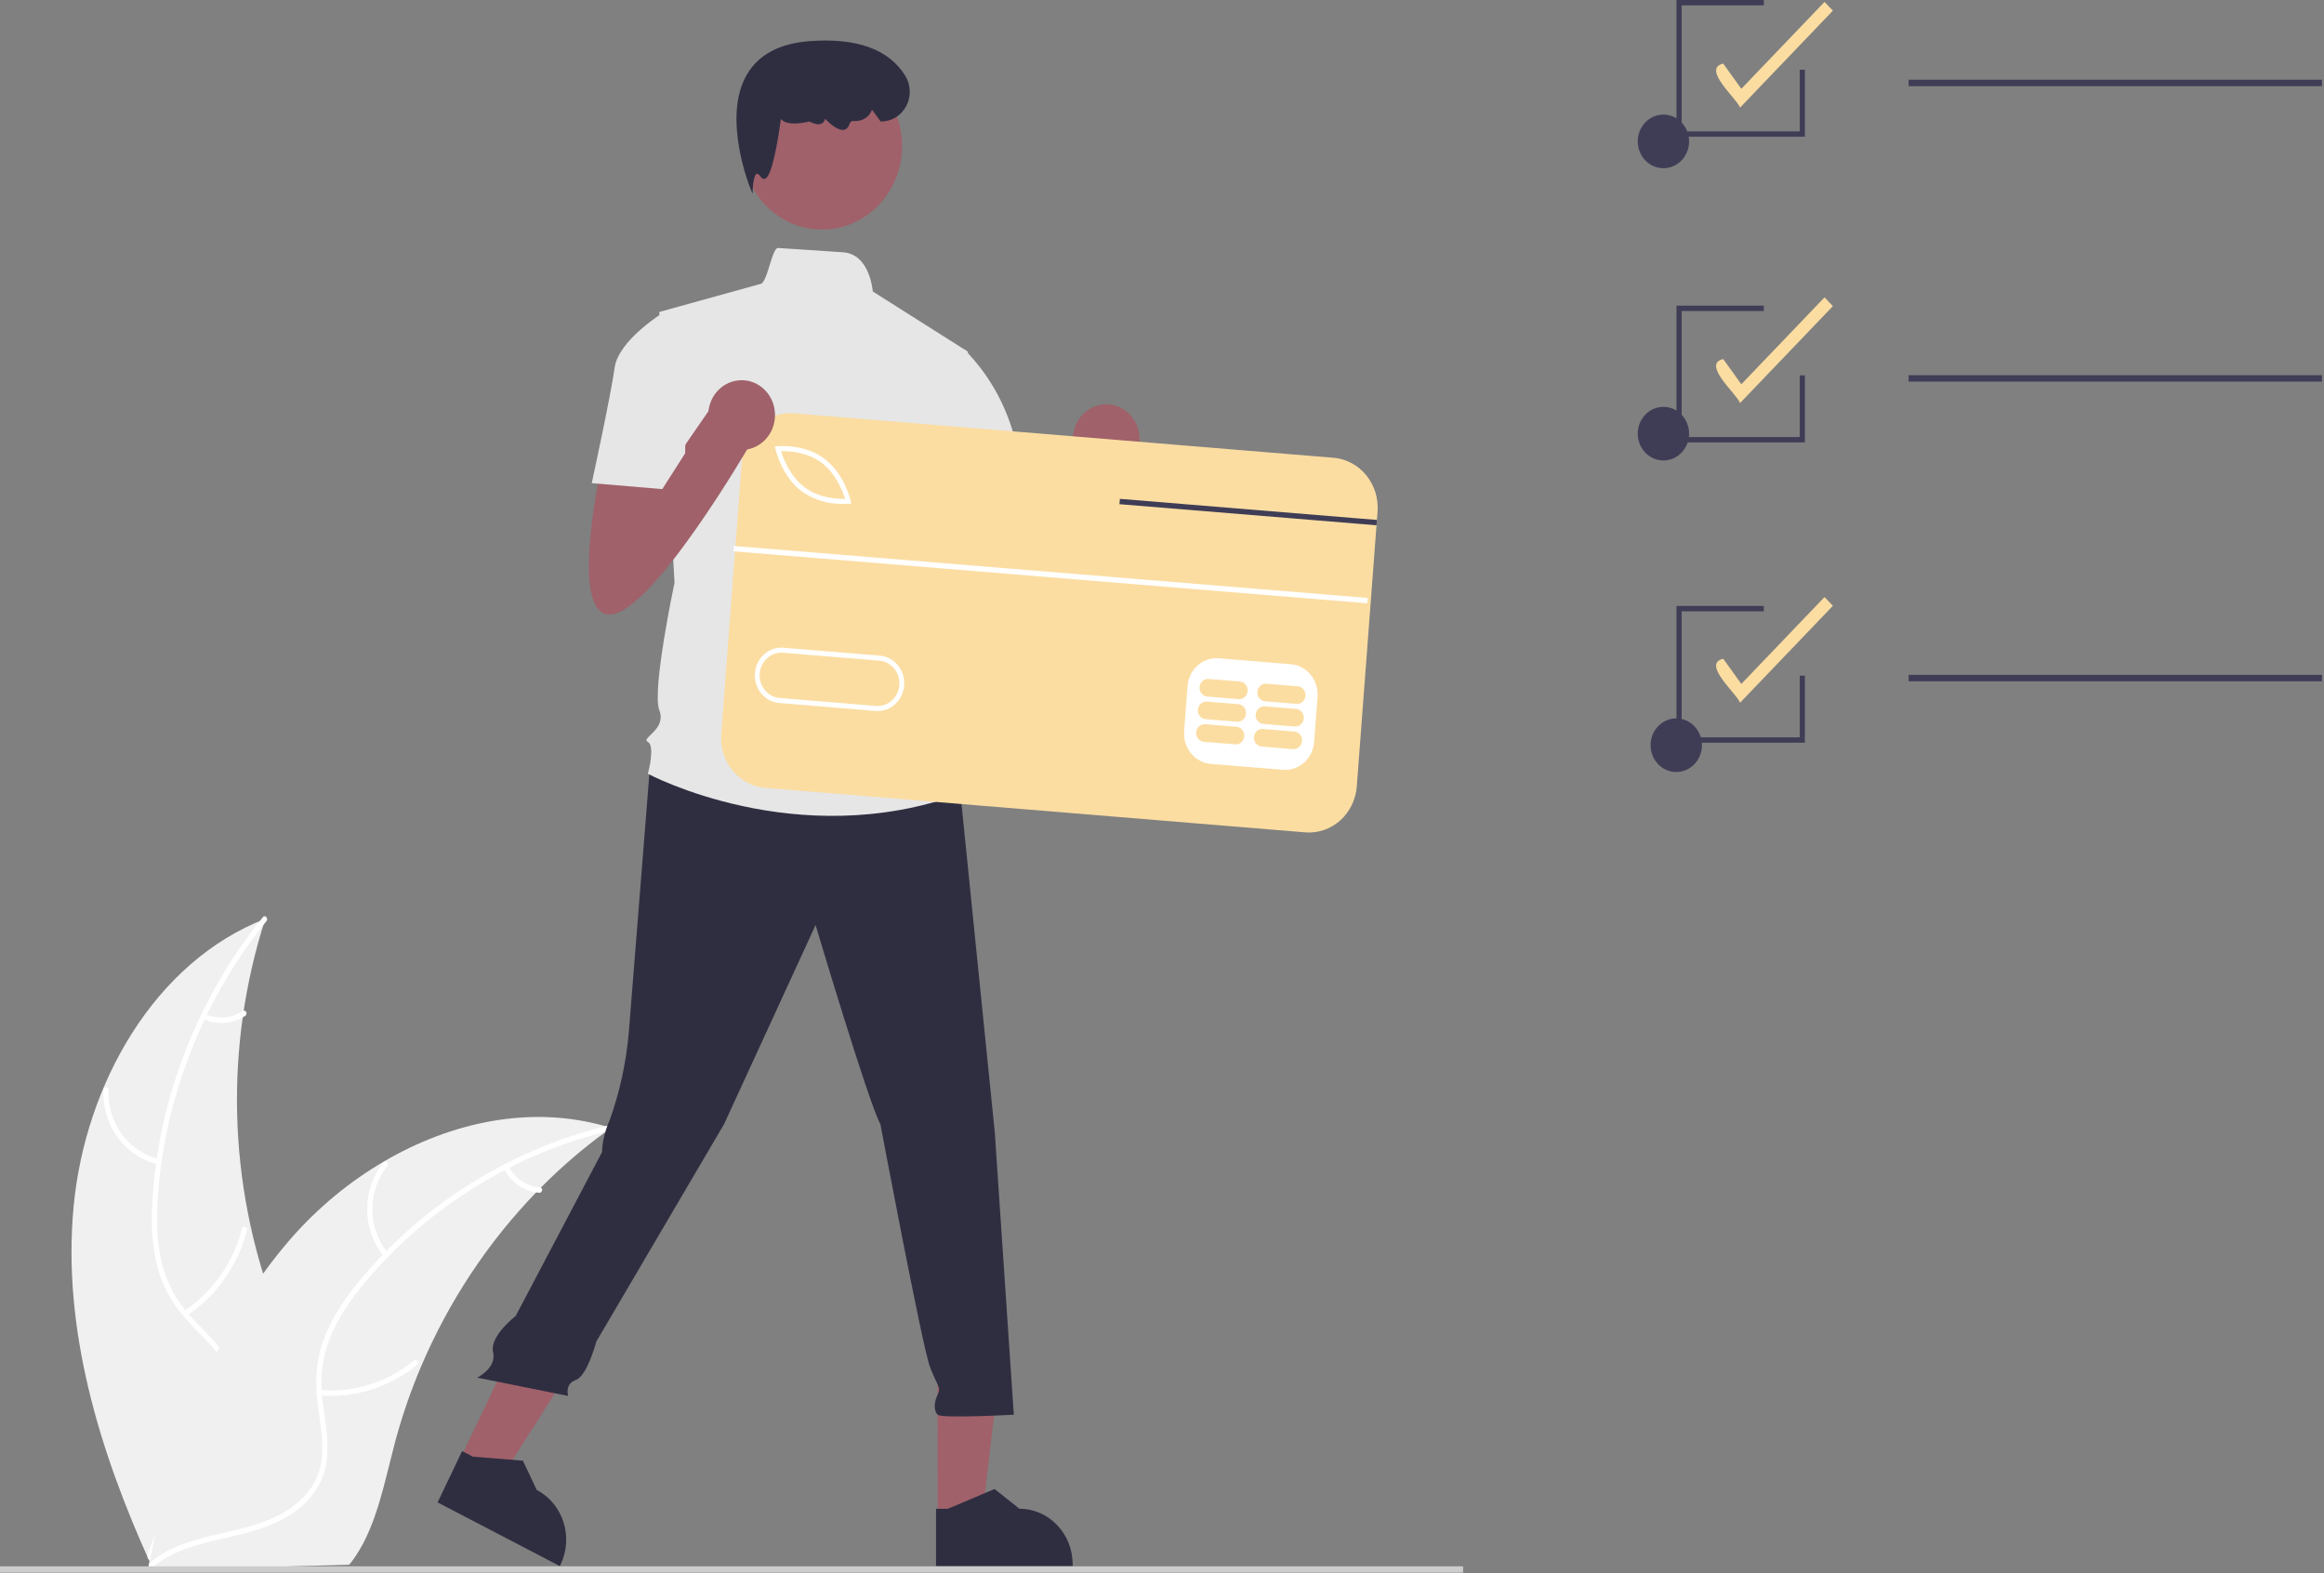 <?xml version="1.0" encoding="UTF-8"?>
<svg width="362px" height="245px" viewBox="0 0 362 245" version="1.1" xmlns="http://www.w3.org/2000/svg" xmlns:xlink="http://www.w3.org/1999/xlink">
    <rect x="0" y="0" width="362" height="245" fill="#808080" stroke="none"/>
    <title>undraw_online_payments_re_y8f2(1)</title>
    <g id="Page-1" stroke="none" stroke-width="1" fill="none" fill-rule="evenodd">
        <g id="how-it-works" transform="translate(-250, -776)" fill-rule="nonzero">
            <g id="undraw_online_payments_re_y8f2(1)" transform="translate(250, 776)">
                <path d="M11.463,187.953 C13.255,168.848 24.089,149.778 41.327,143.107 C34.957,162.894 35.495,184.396 42.847,203.809 C45.708,211.285 49.635,219.289 47.311,226.965 C45.865,231.741 42.13,235.467 37.909,237.849 C33.688,240.23 28.968,241.438 24.307,242.624 L23.404,243.445 C15.525,226.102 9.671,207.057 11.463,187.953 Z" id="Path" fill="#F0F0F0"></path>
                <path d="M41.508,143.463 C31.776,155.458 25.65,170.778 24.579,186.483 C24.347,189.879 24.396,193.344 25.188,196.663 C25.984,199.892 27.594,202.839 29.85,205.199 C31.911,207.443 34.268,209.49 35.771,212.218 C37.355,215.094 37.496,218.407 36.539,221.533 C35.367,225.359 32.95,228.517 30.483,231.519 C27.743,234.853 24.848,238.27 23.757,242.621 C23.624,243.148 22.849,242.903 22.981,242.376 C24.879,234.807 31.756,230.35 34.918,223.494 C36.393,220.294 36.954,216.611 35.414,213.318 C34.067,210.439 31.638,208.326 29.532,206.073 C27.321,203.706 25.606,201.091 24.676,197.904 C23.725,194.643 23.547,191.172 23.694,187.786 C24.084,180.108 25.626,172.543 28.266,165.366 C31.235,157.158 35.527,149.54 40.957,142.843 C41.293,142.429 41.842,143.051 41.508,143.463 L41.508,143.463 Z" id="Path" fill="#FFFFFF"></path>
                <path d="M24.669,181.359 C19.467,180.189 15.843,175.257 16.108,169.707 C16.12,169.48 16.304,169.303 16.522,169.309 C16.74,169.314 16.915,169.499 16.918,169.727 C16.662,174.896 20.051,179.489 24.903,180.549 C25.413,180.661 25.176,181.47 24.669,181.359 L24.669,181.359 Z" id="Path" fill="#FFFFFF"></path>
                <path d="M28.661,204.205 C33.111,201.263 36.336,196.679 37.692,191.365 C37.826,190.838 38.602,191.083 38.468,191.609 C37.047,197.136 33.681,201.9 29.044,204.95 C28.602,205.241 28.221,204.494 28.661,204.205 Z" id="Path" fill="#FFFFFF"></path>
                <path d="M32.007,157.938 C33.897,158.814 36.083,158.639 37.823,157.471 C38.262,157.175 38.642,157.922 38.207,158.216 C36.279,159.496 33.869,159.696 31.773,158.748 C31.563,158.675 31.445,158.444 31.502,158.221 C31.567,157.998 31.793,157.872 32.007,157.938 L32.007,157.938 Z" id="Path" fill="#FFFFFF"></path>
                <path d="M95.19,175.677 C94.922,175.87 94.653,176.063 94.384,176.263 C90.784,178.878 87.393,181.794 84.245,184.982 C83.998,185.224 83.751,185.474 83.511,185.723 C76.006,193.489 69.947,202.642 65.641,212.717 C63.931,216.728 62.516,220.869 61.408,225.104 C59.878,230.952 58.665,237.421 55.468,242.258 C55.14,242.767 54.782,243.253 54.396,243.716 L24.434,244.532 C24.365,244.498 24.296,244.471 24.227,244.437 L23.032,244.527 C23.075,244.304 23.123,244.074 23.166,243.852 C23.19,243.723 23.221,243.593 23.245,243.464 C23.263,243.378 23.282,243.291 23.294,243.213 C23.3,243.184 23.306,243.155 23.312,243.133 C23.324,243.055 23.343,242.983 23.355,242.911 C23.623,241.625 23.901,240.339 24.188,239.052 C24.188,239.045 24.188,239.045 24.195,239.038 C26.406,229.242 29.42,219.553 33.747,210.649 C33.877,210.382 34.007,210.107 34.151,209.838 C36.122,205.837 38.404,202.01 40.972,198.396 C42.385,196.422 43.892,194.523 45.489,192.708 C49.622,188.027 54.435,184.054 59.751,180.935 C70.349,174.717 82.734,172.109 94.308,175.415 C94.604,175.5 94.894,175.585 95.19,175.677 Z" id="Path" fill="#F0F0F0"></path>
                <path d="M95.133,176.076 C80.446,179.535 66.721,187.915 56.811,199.782 C54.668,202.347 52.709,205.145 51.428,208.293 C50.201,211.372 49.787,214.737 50.228,218.039 C50.58,221.127 51.282,224.243 50.909,227.366 C50.515,230.658 48.718,233.392 46.151,235.286 C43.01,237.605 39.258,238.606 35.557,239.452 C31.448,240.392 27.166,241.3 23.786,244.087 C23.377,244.425 22.899,243.742 23.308,243.405 C29.188,238.555 37.248,239.32 43.726,235.833 C46.749,234.205 49.32,231.617 49.989,228.02 C50.574,224.874 49.853,221.66 49.471,218.537 C49.069,215.257 49.208,212.091 50.303,208.961 C51.424,205.76 53.283,202.877 55.354,200.266 C60.091,194.381 65.685,189.31 71.931,185.239 C79.034,180.552 86.853,177.168 95.05,175.234 C95.557,175.115 95.637,175.957 95.133,176.076 L95.133,176.076 Z" id="Path" fill="#FFFFFF"></path>
                <path d="M59.837,195.747 C56.358,191.543 56.309,185.326 59.72,181.062 C60.055,180.645 60.691,181.17 60.355,181.587 C57.17,185.553 57.228,191.351 60.491,195.248 C60.834,195.658 60.178,196.155 59.837,195.747 L59.837,195.747 Z" id="Path" fill="#FFFFFF"></path>
                <path d="M49.852,216.498 C55.101,216.947 60.319,215.314 64.466,211.924 C64.877,211.588 65.355,212.271 64.945,212.607 C60.623,216.126 55.19,217.814 49.728,217.334 C49.208,217.288 49.334,216.452 49.852,216.498 L49.852,216.498 Z" id="Path" fill="#FFFFFF"></path>
                <path d="M79.2,181.66 C80.205,183.548 82.051,184.782 84.114,184.944 C84.635,184.983 84.507,185.819 83.99,185.78 C81.713,185.59 79.674,184.234 78.546,182.16 C78.422,181.969 78.46,181.711 78.634,181.569 C78.815,181.432 79.067,181.473 79.2,181.66 L79.2,181.66 Z" id="Path" fill="#FFFFFF"></path>
                <path d="M271.038,16.762 C270.591,15.383 264.981,10.694 268.419,9.906 L271.238,13.831 L284.198,0.298 L285.502,1.659 L271.038,16.762 Z" id="Path" fill="#FBDDA2"></path>
                <path d="M271.038,62.781 C270.591,61.401 264.981,56.713 268.419,55.925 L271.238,59.85 L284.198,46.316 L285.502,47.678 L271.038,62.781 Z" id="Path" fill="#FBDDA2"></path>
                <path d="M271.038,109.457 C270.591,108.077 264.981,103.389 268.419,102.601 L271.238,106.526 L284.198,92.992 L285.502,94.354 L271.038,109.457 Z" id="Path" fill="#FBDDA2"></path>
                <ellipse id="Oval" fill="#3F3D56" cx="259.104" cy="67.544" rx="3.999" ry="4.176"></ellipse>
                <ellipse id="Oval" fill="#3F3D56" cx="259.104" cy="22.024" rx="3.999" ry="4.176"></ellipse>
                <rect id="Rectangle" fill="#3F3D56" x="297.298" y="12.419" width="64.39" height="1"></rect>
                <ellipse id="Oval" fill="#3F3D56" cx="261.103" cy="116.068" rx="3.999" ry="4.176"></ellipse>
                <rect id="Rectangle" fill="#3F3D56" x="297.298" y="58.438" width="64.39" height="1"></rect>
                <rect id="Rectangle" fill="#3F3D56" x="297.298" y="105.113" width="64.39" height="1"></rect>
                <polygon id="Path" fill="#3F3D56" points="281.14 115.679 261.143 115.679 261.143 94.381 274.741 94.381 274.741 95.216 261.943 95.216 261.943 114.844 280.34 114.844 280.34 105.239 281.14 105.239"></polygon>
                <polygon id="Path" fill="#3F3D56" points="281.14 68.906 261.143 68.906 261.143 47.608 274.741 47.608 274.741 48.443 261.943 48.443 261.943 68.071 280.34 68.071 280.34 58.466 281.14 58.466"></polygon>
                <polygon id="Path" fill="#3F3D56" points="281.14 21.298 261.143 21.298 261.143 0 274.741 0 274.741 0.835 261.943 0.835 261.943 20.463 280.34 20.463 280.34 10.858 281.14 10.858"></polygon>
                <path d="M150.578,75.91 C150.578,75.91 145.234,99.473 151.766,99.473 C158.298,99.473 173.737,72.81 173.737,72.81 L168.393,65.989 L158.8,79.896 L158.298,72.81 L150.578,75.91 Z" id="Path" fill="#A0616A"></path>
                <ellipse id="Oval" fill="#A0616A" cx="172.313" cy="68.405" rx="5.199" ry="5.429"></ellipse>
                <polygon id="Path" fill="#A0616A" points="146.047 236.389 152.967 236.389 156.26 208.515 146.045 208.515"></polygon>
                <path d="M145.803,243.928 L167.085,243.927 L167.085,243.646 C167.084,238.869 163.376,234.997 158.801,234.997 L158.801,234.997 L154.913,231.917 L147.66,234.997 L145.803,234.997 L145.803,243.928 Z" id="Path" fill="#2F2E41"></path>
                <polygon id="Path" fill="#A0616A" points="71.604 227.374 77.796 230.6 92.663 207.195 83.523 202.432"></polygon>
                <path d="M68.162,234.005 L87.204,243.928 L87.324,243.677 C89.367,239.402 87.705,234.208 83.612,232.075 L83.611,232.075 L81.45,227.506 L73.643,226.88 L71.981,226.014 L68.162,234.005 Z" id="Path" fill="#2F2E41"></path>
                <rect id="Rectangle" fill="#CCCCCC" x="0" y="243.955" width="227.904" height="1"></rect>
                <path d="M101.303,118.656 C101.303,118.656 98.538,153.38 97.944,160.82 C97.537,165.485 96.538,170.072 94.975,174.462 C94.975,174.462 93.787,176.942 93.787,179.422 L80.327,204.965 C80.327,204.965 76.214,208.122 76.808,210.602 C77.402,213.082 74.328,214.57 74.328,214.57 L88.503,217.423 C88.503,217.423 87.909,215.563 89.69,214.943 C91.472,214.322 92.89,208.944 92.89,208.944 L112.789,175.082 L127.041,144.079 C127.041,144.079 135.354,171.981 137.135,175.082 C137.135,175.082 143.667,209.805 144.855,212.905 C146.043,216.006 146.637,216.006 146.043,217.246 C145.449,218.486 145.449,219.726 146.043,220.346 C146.637,220.966 157.919,220.346 157.919,220.346 L154.95,176.322 L149.606,123.617 L122.29,114.936 L101.303,118.656 Z" id="Path" fill="#2F2E41"></path>
                <ellipse id="Oval" fill="#A0616A" cx="128.047" cy="22.74" rx="12.47" ry="13.021"></ellipse>
                <path d="M150.793,54.79 L135.948,45.399 C135.948,45.399 135.537,39.567 131.307,39.292 C129.184,39.155 125.997,38.944 121.215,38.621 C120.204,38.554 119.522,44.327 118.364,44.249 L102.694,48.59 L105.07,90.754 C105.07,90.754 101.507,107.495 102.694,110.595 C103.882,113.696 99.725,114.936 100.913,115.556 C102.1,116.176 100.913,120.516 100.913,120.516 C100.913,120.516 124.072,132.918 149.606,123.617 L147.23,115.556 C147.888,113.414 147.438,111.069 146.043,109.355 C146.043,109.355 148.418,105.635 145.449,102.535 C145.449,102.535 146.636,96.954 143.667,94.474 L143.074,85.793 L144.855,81.453 L150.793,54.79 Z" id="Path" fill="#E6E6E6"></path>
                <path d="M117.226,30.178 L116.877,29.333 C116.832,29.224 112.422,18.338 116.331,11.623 C118.141,8.514 121.431,6.759 126.11,6.407 C133.432,5.854 138.443,7.667 141.008,11.793 C141.885,13.218 141.945,15.028 141.167,16.513 C140.389,17.998 138.896,18.921 137.275,18.918 L137.177,18.918 L135.831,17.094 L135.753,17.272 C135.266,18.372 134.147,18.974 132.837,18.842 C132.614,18.826 132.417,19.026 132.258,19.456 C132.15,19.839 131.849,20.13 131.475,20.214 C130.507,20.411 129.128,19.137 128.51,18.503 C128.462,18.798 128.293,19.057 128.048,19.213 C127.397,19.605 126.384,19.093 126.093,18.93 C123.777,19.444 122.278,19.306 121.635,18.522 C121.2,21.739 120.265,27.53 119.145,27.851 C118.904,27.909 118.656,27.795 118.533,27.572 C118.263,27.206 118.022,27.023 117.871,27.075 C117.507,27.196 117.292,28.449 117.261,29.259 L117.226,30.178 Z" id="Path" fill="#2F2E41"></path>
                <path d="M144.261,55.41 L150.185,54.405 C154.452,58.686 157.359,64.231 158.513,70.292 C160.294,80.213 160.888,82.073 160.888,82.073 L146.636,85.793 L138.917,70.292 L144.261,55.41 Z" id="Path" fill="#E6E6E6"></path>
                <polygon id="Rectangle" fill="#FFFFFF" transform="translate(162.856, 96.39) rotate(-85.49) translate(-162.856, -96.39) " points="138.72 49.604 187.315 49.442 186.991 143.177 138.396 143.339"></polygon>
                <path d="M127.957,72.069 C125.671,70.364 122.768,70.241 121.659,70.265 C121.998,71.368 123.049,74.195 125.335,75.901 C127.627,77.61 130.526,77.73 131.633,77.706 C131.295,76.603 130.243,73.775 127.957,72.069 Z" id="Path" fill="#FBDDA2"></path>
                <path d="M136.976,102.903 L121.975,101.667 C120.769,101.568 119.605,102.148 118.919,103.189 C118.234,104.23 118.132,105.573 118.653,106.713 C119.174,107.853 120.237,108.617 121.443,108.716 L121.443,108.716 L136.443,109.952 C138.307,110.105 139.938,108.652 140.085,106.705 C140.232,104.759 138.84,103.057 136.976,102.903 L136.976,102.903 Z" id="Path" fill="#FBDDA2"></path>
                <path d="M207.713,71.299 L123.61,64.371 C121.634,64.208 119.678,64.872 118.171,66.216 C116.664,67.56 115.73,69.474 115.575,71.537 L112.34,114.322 C112.016,118.619 115.089,122.376 119.204,122.716 L203.306,129.644 C205.282,129.807 207.238,129.143 208.745,127.799 C210.252,126.455 211.186,124.542 211.342,122.479 L214.416,81.813 L214.477,80.983 L214.575,79.69 C214.731,77.627 214.095,75.584 212.808,74.01 C211.521,72.437 209.688,71.461 207.713,71.299 Z M205.229,108.524 L204.696,115.573 C204.493,118.165 202.323,120.098 199.84,119.9 L188.589,118.974 C186.107,118.762 184.255,116.496 184.445,113.904 L184.978,106.855 C185.182,104.264 187.351,102.33 189.834,102.528 L201.082,103.455 C203.563,103.667 205.416,105.931 205.229,108.524 L205.229,108.524 Z M117.59,104.849 C117.771,102.474 119.76,100.701 122.035,100.885 L137.034,102.122 C138.509,102.241 139.81,103.172 140.448,104.565 C141.086,105.958 140.963,107.6 140.126,108.873 C139.289,110.146 137.865,110.855 136.391,110.734 L136.383,110.736 L121.383,109.499 C120.289,109.409 119.275,108.868 118.563,107.996 C117.851,107.123 117.501,105.991 117.59,104.849 Z M120.801,69.986 L120.698,69.548 L121.13,69.506 C121.298,69.487 125.289,69.113 128.395,71.43 C131.501,73.747 132.453,77.812 132.494,77.982 L132.593,78.421 L132.163,78.466 C131.551,78.513 130.938,78.509 130.327,78.453 C128.385,78.335 126.51,77.673 124.897,76.538 C121.791,74.221 120.838,70.157 120.801,69.986 L120.801,69.986 Z" id="Shape" fill="#FBDDA2"></path>
                <path d="M192.611,113.199 L187.736,112.797 C187.012,112.739 186.379,113.304 186.322,114.06 C186.265,114.816 186.805,115.478 187.529,115.539 L192.404,115.94 C193.128,115.998 193.761,115.433 193.818,114.677 C193.875,113.921 193.335,113.26 192.611,113.199 L192.611,113.199 Z" id="Path" fill="#FBDDA2"></path>
                <path d="M201.611,113.94 L196.736,113.539 C196.012,113.481 195.38,114.046 195.323,114.801 C195.266,115.557 195.805,116.218 196.529,116.28 L201.404,116.681 C202.128,116.739 202.76,116.174 202.817,115.419 C202.874,114.663 202.335,114.002 201.611,113.94 L201.611,113.94 Z" id="Path" fill="#FBDDA2"></path>
                <path d="M192.877,109.675 L188.002,109.273 C187.278,109.215 186.646,109.78 186.589,110.536 C186.532,111.291 187.071,111.953 187.795,112.014 L192.67,112.416 C193.394,112.474 194.027,111.909 194.084,111.153 C194.141,110.397 193.601,109.736 192.877,109.675 L192.877,109.675 Z" id="Path" fill="#FBDDA2"></path>
                <path d="M201.877,110.416 L197.002,110.015 C196.278,109.956 195.646,110.521 195.589,111.277 C195.531,112.033 196.071,112.695 196.795,112.756 L201.67,113.157 C202.394,113.216 203.027,112.651 203.084,111.895 C203.141,111.139 202.601,110.477 201.877,110.416 L201.877,110.416 Z" id="Path" fill="#FBDDA2"></path>
                <path d="M193.143,106.15 L188.268,105.749 C187.544,105.691 186.912,106.256 186.854,107.012 C186.797,107.768 187.337,108.429 188.061,108.49 L192.936,108.892 C193.66,108.949 194.292,108.384 194.349,107.629 C194.406,106.873 193.867,106.212 193.143,106.15 L193.143,106.15 Z" id="Path" fill="#FBDDA2"></path>
                <path d="M202.144,106.892 L197.269,106.49 C196.545,106.432 195.913,106.997 195.856,107.753 C195.799,108.509 196.338,109.17 197.061,109.231 L201.937,109.633 C202.66,109.691 203.292,109.126 203.349,108.37 C203.407,107.615 202.867,106.953 202.144,106.892 L202.144,106.892 Z" id="Path" fill="#FBDDA2"></path>
                <polygon id="Rectangle" fill="#FFFFFF" transform="translate(163.656, 89.502) rotate(-85.508) translate(-163.656, -89.502) " points="163.409 39.975 164.244 39.973 163.903 139.029 163.067 139.032"></polygon>
                <polygon id="Path" fill="#3F3D56" points="214.477 80.982 214.415 81.813 210.979 81.532 174.372 78.529 174.438 77.697 211.041 80.701"></polygon>
                <path d="M93.787,72.152 C93.787,72.152 88.443,95.714 94.975,95.714 C101.507,95.714 116.946,69.051 116.946,69.051 L111.601,62.231 L102.009,76.137 L101.507,69.051 L93.787,72.152 Z" id="Path" fill="#A0616A"></path>
                <ellipse id="Oval" fill="#A0616A" cx="115.522" cy="64.647" rx="5.199" ry="5.429"></ellipse>
                <path d="M107.02,52.31 L103.457,48.59 C103.457,48.59 96.331,52.93 95.738,57.27 C95.144,61.611 92.175,75.252 92.175,75.252 L103.16,76.182 L106.723,70.602 L107.02,52.31 Z" id="Path" fill="#E6E6E6"></path>
            </g>
        </g>
    </g>
</svg>